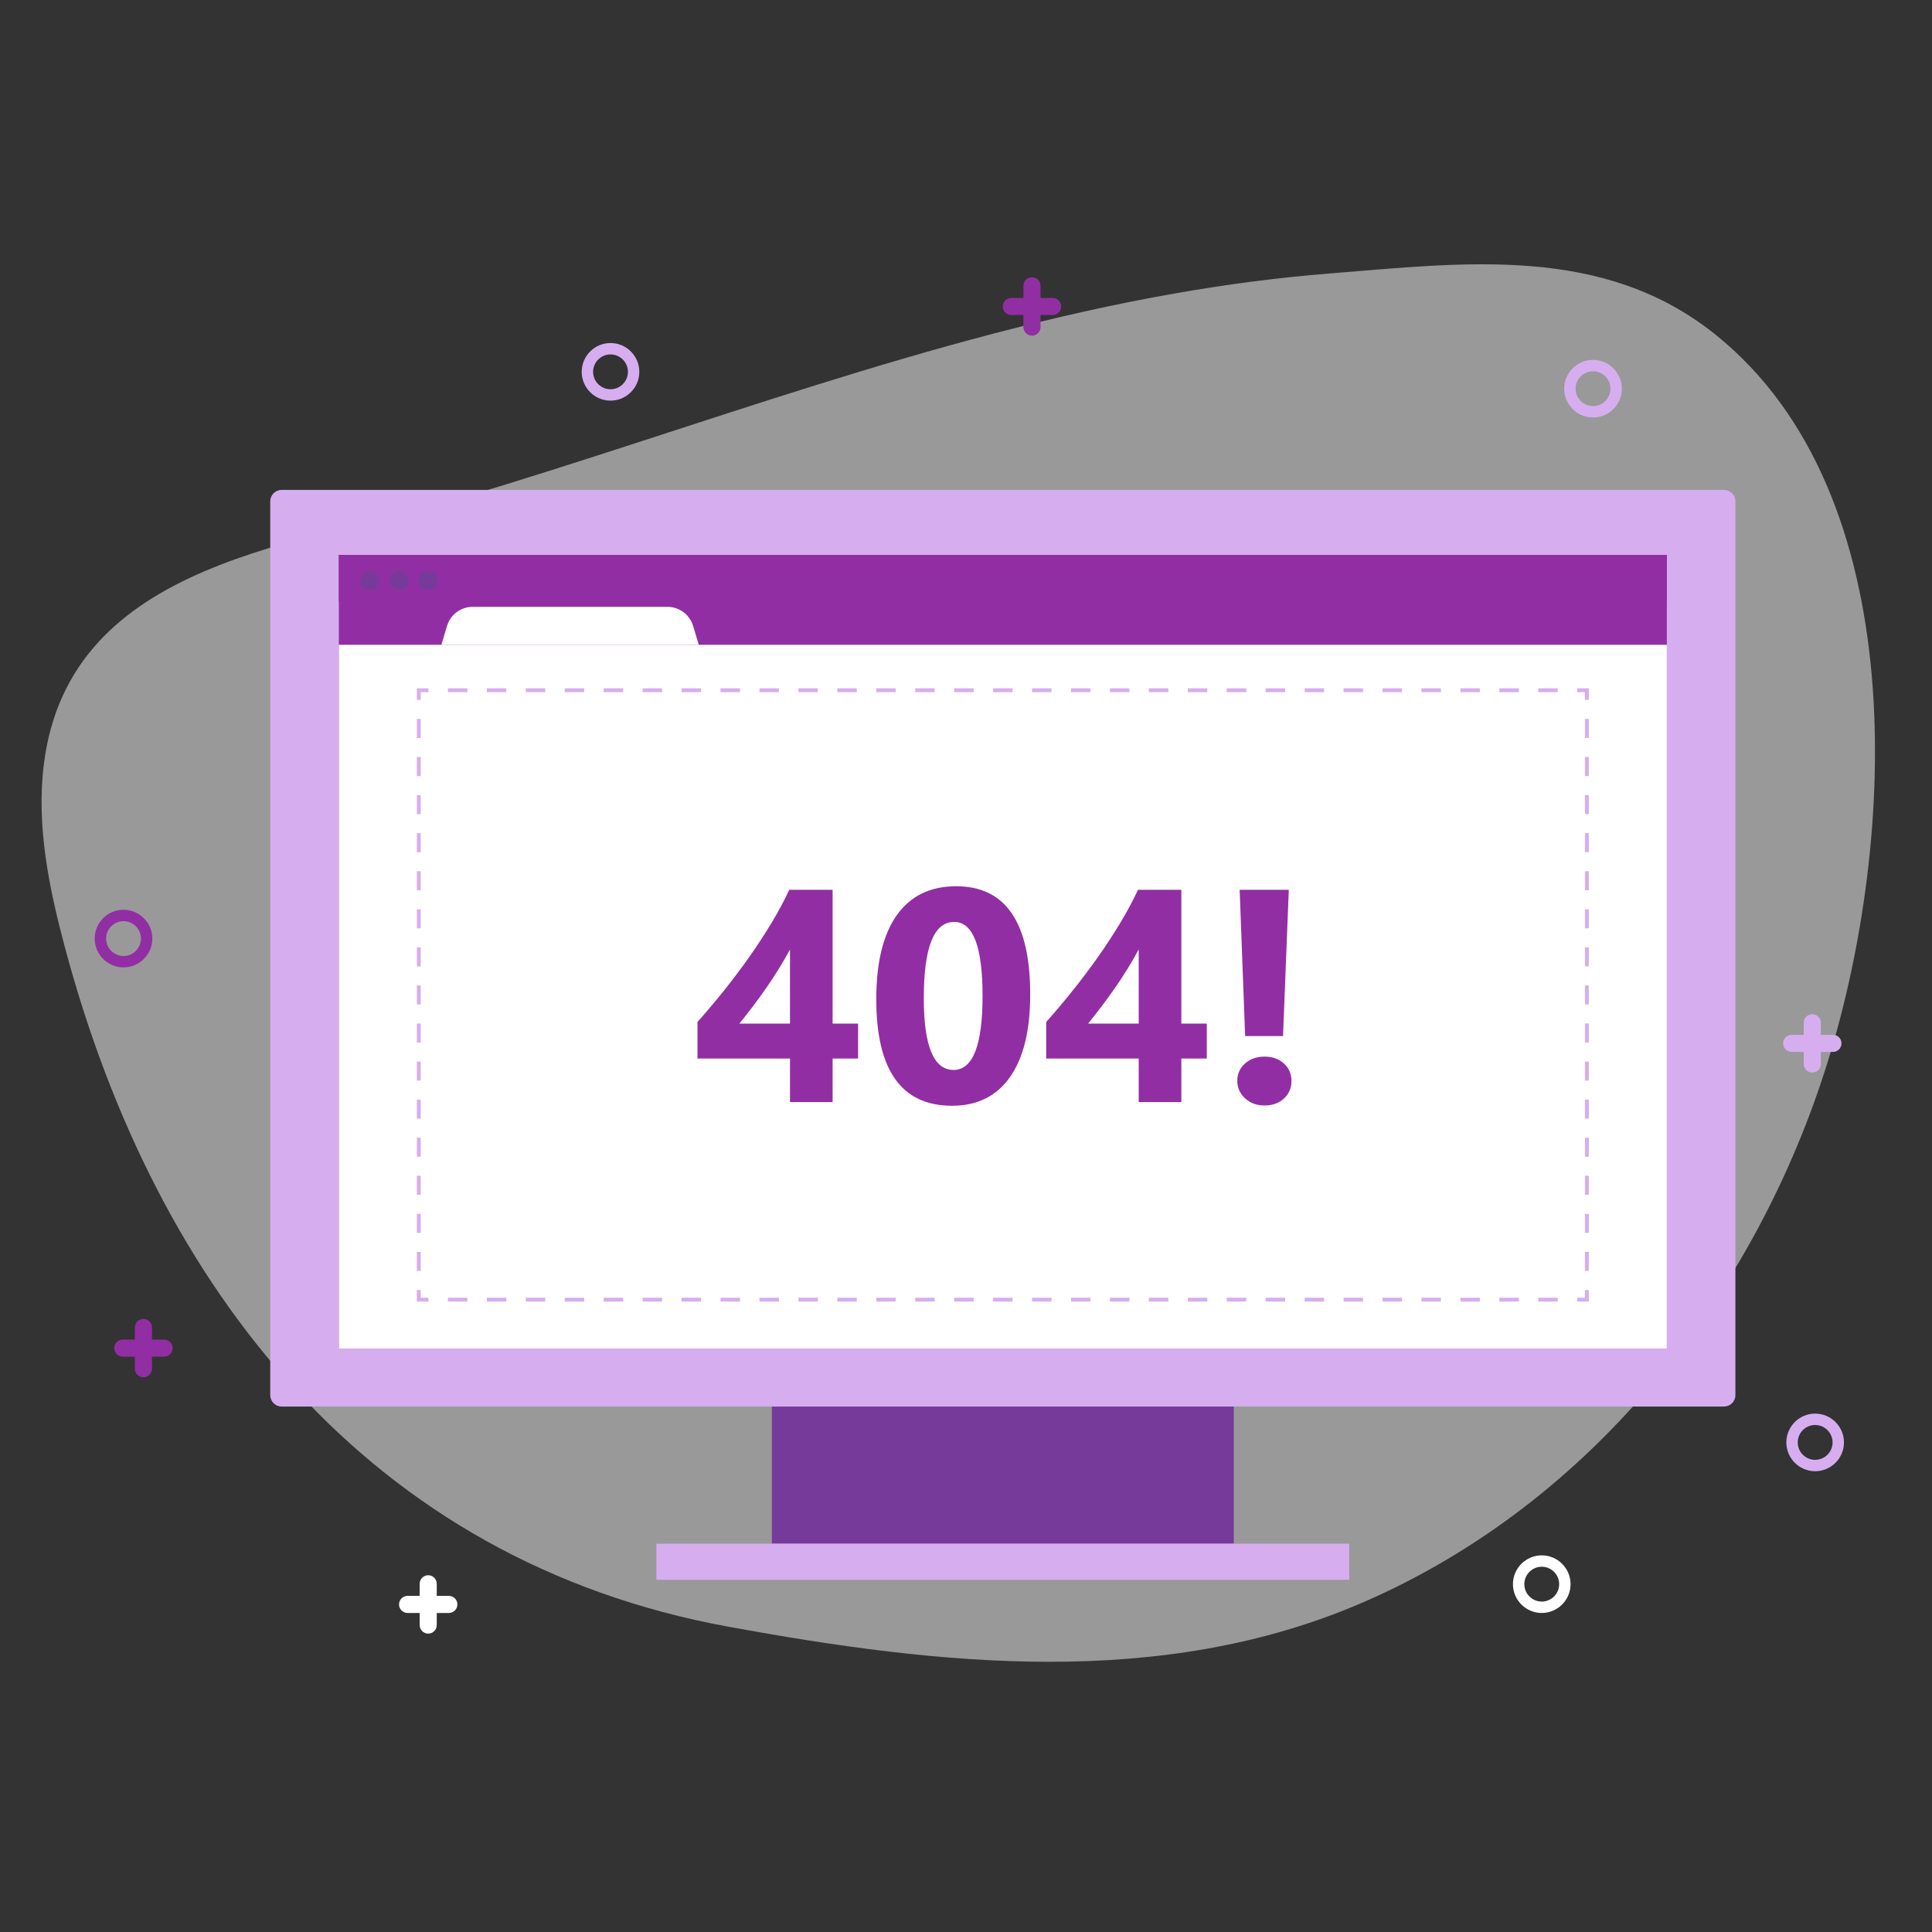 <?xml version="1.0" encoding="iso-8859-1"?>
<!-- Generator: Adobe Illustrator 16.0.0, SVG Export Plug-In . SVG Version: 6.00 Build 0)  -->
<!DOCTYPE svg PUBLIC "-//W3C//DTD SVG 1.1//EN" "http://www.w3.org/Graphics/SVG/1.1/DTD/svg11.dtd">
<svg version="1.1" id="Layer_1" xmlns="http://www.w3.org/2000/svg" xmlns:xlink="http://www.w3.org/1999/xlink" x="0px" y="0px"
	 width="500px" height="500px" viewBox="0 0 500 500" style="enable-background:new 0 0 500 500;" xml:space="preserve">
<rect x="0" y="0" width="500" height="500" fill="#333333" stroke="none"/>
<path style="opacity:0.5;fill:#FFFFFF;" d="M304.019,75.949c-63.011,11.073-123.002,34.509-184.378,52.854
	c-40.56,12.122-101.693,15.841-108.297,69.015c-1.979,15.926,1.347,32.019,5.499,47.52
	c23.607,88.133,78.702,158.679,171.751,175.671c54.488,9.95,112.04,16.348,164.372-6.414
	c59.07-25.693,101.475-79.569,120.228-140.378c17.424-56.505,22.175-146.223-29.136-187.55c-29.16-23.485-65.228-18.65-99.96-15.892
	C330.577,71.849,317.23,73.627,304.019,75.949z"/>
<rect x="199.76" y="349.066" style="fill:#763a9b;" width="119.545" height="50.434"/>
<path style="fill:#d6aeef;" d="M446.175,364.009H72.891c-1.628,0-2.948-1.318-2.948-2.947V129.738c0-1.628,1.32-2.948,2.948-2.948
	h373.284c1.627,0,2.948,1.32,2.948,2.948v231.324C449.123,362.69,447.802,364.009,446.175,364.009z"/>
<rect x="169.875" y="399.5" style="fill:#d6aeef;" width="179.315" height="9.339"/>
<rect x="87.688" y="143.6" style="fill:#922EA3;" width="343.689" height="205.467"/>
<rect x="87.688" y="166.874" style="fill:#FFFFFF;" width="343.689" height="182.192"/>
<g>
	<path style="fill:#922EA3;" d="M215.481,230.281v34.629h6.589v9.041h-6.589v11.262h-11.032v-11.262h-23.941v-9.462
		c2.119-2.375,4.315-4.974,6.588-7.795c2.272-2.822,4.469-5.728,6.589-8.715c2.119-2.988,4.092-5.995,5.918-9.021
		c1.826-3.026,3.377-5.918,4.654-8.677H215.481z M191.348,264.91h13.101v-19.191c-0.894,1.66-1.864,3.34-2.911,5.037
		c-1.047,1.699-2.145,3.372-3.294,5.019c-1.149,1.647-2.312,3.244-3.486,4.788C193.583,262.108,192.446,263.558,191.348,264.91z"/>
	<path style="fill:#922EA3;" d="M246.394,286.171c-13.076,0-19.613-9.181-19.613-27.542c0-9.525,1.768-16.785,5.306-21.777
		c3.537-4.993,8.663-7.489,15.38-7.489c12.768,0,19.152,9.334,19.152,28.002c0,9.296-1.742,16.421-5.229,21.375
		S252.906,286.171,246.394,286.171z M246.93,238.594c-5.235,0-7.853,6.576-7.853,19.729c0,12.386,2.566,18.578,7.7,18.578
		c5.004,0,7.508-6.384,7.508-19.153C254.285,244.979,251.834,238.594,246.93,238.594z"/>
	<path style="fill:#922EA3;" d="M305.73,230.281v34.629h6.588v9.041h-6.588v11.262h-11.032v-11.262h-23.941v-9.462
		c2.119-2.375,4.315-4.974,6.589-7.795c2.272-2.822,4.468-5.728,6.588-8.715c2.12-2.988,4.093-5.995,5.919-9.021
		c1.825-3.026,3.377-5.918,4.654-8.677H305.73z M281.598,264.91h13.101v-19.191c-0.895,1.66-1.864,3.34-2.911,5.037
		c-1.048,1.699-2.146,3.372-3.295,5.019c-1.149,1.647-2.312,3.244-3.485,4.788C283.832,262.108,282.695,263.558,281.598,264.91z"/>
	<path style="fill:#922EA3;" d="M327.259,286.094c-2.044,0-3.729-0.619-5.057-1.857c-1.328-1.238-1.992-2.739-1.992-4.501
		c0-1.839,0.671-3.346,2.012-4.521c1.341-1.174,3.02-1.762,5.037-1.762c2.043,0,3.716,0.594,5.018,1.781
		c1.303,1.188,1.954,2.688,1.954,4.501c0,1.839-0.646,3.358-1.935,4.559C331.006,285.493,329.327,286.094,327.259,286.094z
		 M333.541,230.281l-1.494,37.847h-9.807l-1.417-37.847H333.541z"/>
</g>
<g>
	<g>
		<polyline style="fill:none;stroke:#d6aeef;stroke-miterlimit:10;" points="410.685,333.847 410.685,336.347 408.185,336.347 		"/>
		
			<line style="fill:none;stroke:#d6aeef;stroke-miterlimit:10;stroke-dasharray:5.039,5.039;" x1="403.146" y1="336.347" x2="113.4" y2="336.347"/>
		<polyline style="fill:none;stroke:#d6aeef;stroke-miterlimit:10;" points="110.881,336.347 108.381,336.347 108.381,333.847 		"/>
		
			<line style="fill:none;stroke:#d6aeef;stroke-miterlimit:10;stroke-dasharray:4.926,4.926;" x1="108.381" y1="328.92" x2="108.381" y2="183.596"/>
		<polyline style="fill:none;stroke:#d6aeef;stroke-miterlimit:10;" points="108.381,181.132 108.381,178.632 110.881,178.632 		"/>
		
			<line style="fill:none;stroke:#d6aeef;stroke-miterlimit:10;stroke-dasharray:5.039,5.039;" x1="115.92" y1="178.632" x2="405.665" y2="178.632"/>
		<polyline style="fill:none;stroke:#d6aeef;stroke-miterlimit:10;" points="408.185,178.632 410.685,178.632 410.685,181.132 		"/>
		
			<line style="fill:none;stroke:#d6aeef;stroke-miterlimit:10;stroke-dasharray:4.926,4.926;" x1="410.685" y1="186.059" x2="410.685" y2="331.384"/>
	</g>
</g>
<rect x="87.688" y="143.6" style="fill:#922EA3;" width="343.689" height="11.939"/>
<path style="fill:#FFFFFF;" d="M180.841,166.874h-66.618l1.464-4.88c0.881-2.936,3.584-4.946,6.648-4.946h50.393
	c3.065,0,5.768,2.011,6.648,4.946L180.841,166.874z"/>
<circle style="fill:#763a9b;" cx="95.687" cy="150.257" r="2.447"/>
<circle style="fill:#763a9b;" cx="103.264" cy="150.257" r="2.447"/>
<circle style="fill:#763a9b;" cx="110.841" cy="150.257" r="2.447"/>
<g>
	<path style="fill:#d6aeef;" d="M158,103.687c-4.111,0-7.456-3.345-7.456-7.456c0-4.11,3.345-7.456,7.456-7.456
		s7.456,3.345,7.456,7.456C165.456,100.342,162.111,103.687,158,103.687z M158,91.724c-2.485,0-4.508,2.022-4.508,4.507
		s2.022,4.508,4.508,4.508s4.508-2.022,4.508-4.508S160.485,91.724,158,91.724z"/>
</g>
<g>
	<path style="fill:#FFFFFF;" d="M399.005,417.434c-4.111,0-7.457-3.343-7.457-7.454s3.346-7.457,7.457-7.457
		s7.455,3.346,7.455,7.457S403.116,417.434,399.005,417.434z M399.005,405.471c-2.486,0-4.509,2.021-4.509,4.509
		c0,2.484,2.022,4.506,4.509,4.506c2.484,0,4.507-2.021,4.507-4.506C403.512,407.492,401.489,405.471,399.005,405.471z"/>
</g>
<g>
	<path style="fill:#d6aeef;" d="M412.271,108.047c-4.111,0-7.457-3.345-7.457-7.456c0-4.111,3.346-7.456,7.457-7.456
		s7.455,3.345,7.455,7.456C419.727,104.702,416.383,108.047,412.271,108.047z M412.271,96.083c-2.486,0-4.509,2.022-4.509,4.507
		s2.022,4.508,4.509,4.508c2.484,0,4.507-2.022,4.507-4.508S414.756,96.083,412.271,96.083z"/>
</g>
<g>
	<path style="fill:#d6aeef;" d="M469.761,380.751c-4.111,0-7.457-3.343-7.457-7.454s3.346-7.457,7.457-7.457
		s7.455,3.346,7.455,7.457S473.872,380.751,469.761,380.751z M469.761,368.788c-2.486,0-4.509,2.024-4.509,4.509
		c0,2.485,2.022,4.506,4.509,4.506c2.484,0,4.507-2.021,4.507-4.506C474.268,370.813,472.245,368.788,469.761,368.788z"/>
</g>
<g>
	<path style="fill:#922EA3;" d="M31.965,250.358c-4.111,0-7.456-3.345-7.456-7.456c0-4.11,3.345-7.455,7.456-7.455
		s7.456,3.345,7.456,7.455C39.421,247.014,36.077,250.358,31.965,250.358z M31.965,238.396c-2.485,0-4.508,2.021-4.508,4.507
		s2.023,4.508,4.508,4.508s4.508-2.022,4.508-4.508S34.451,238.396,31.965,238.396z"/>
</g>
<path style="fill:#922EA3;" d="M272.417,77.104h-3.132v-3.132c0-1.222-0.99-2.211-2.211-2.211c-1.223,0-2.212,0.989-2.212,2.211
	v3.132h-3.132c-1.223,0-2.211,0.99-2.211,2.211c0,1.221,0.988,2.211,2.211,2.211h3.132v3.132c0,1.222,0.989,2.211,2.212,2.211
	c1.221,0,2.211-0.99,2.211-2.211v-3.132h3.132c1.221,0,2.212-0.99,2.212-2.211C274.629,78.094,273.638,77.104,272.417,77.104z"/>
<path style="fill:#922EA3;" d="M42.459,346.677h-3.132v-3.132c0-1.221-0.99-2.211-2.211-2.211c-1.221,0-2.211,0.99-2.211,2.211
	v3.132h-3.132c-1.222,0-2.211,0.991-2.211,2.212s0.99,2.211,2.211,2.211h3.132v3.132c0,1.222,0.99,2.212,2.211,2.212
	c1.222,0,2.211-0.99,2.211-2.212V351.1h3.132c1.221,0,2.211-0.99,2.211-2.211S43.681,346.677,42.459,346.677z"/>
<path style="fill:#FFFFFF;" d="M116.164,413.011h-3.132v-3.132c0-1.221-0.99-2.211-2.211-2.211c-1.222,0-2.211,0.99-2.211,2.211
	v3.132h-3.132c-1.222,0-2.211,0.991-2.211,2.212s0.989,2.211,2.211,2.211h3.132v3.132c0,1.221,0.99,2.212,2.211,2.212
	c1.221,0,2.211-0.991,2.211-2.212v-3.132h3.132c1.222,0,2.211-0.99,2.211-2.211S117.385,413.011,116.164,413.011z"/>
<path style="fill:#d6aeef;" d="M474.367,267.813h-3.133v-3.132c0-1.221-0.99-2.212-2.211-2.212c-1.222,0-2.211,0.991-2.211,2.212
	v3.132h-3.133c-1.222,0-2.211,0.99-2.211,2.211c0,1.223,0.989,2.212,2.211,2.212h3.133v3.132c0,1.223,0.989,2.211,2.211,2.211
	c1.221,0,2.211-0.988,2.211-2.211v-3.132h3.133c1.221,0,2.211-0.989,2.211-2.212C476.578,268.804,475.588,267.813,474.367,267.813z"
	/>
<g>
</g>
<g>
</g>
<g>
</g>
<g>
</g>
<g>
</g>
<g>
</g>
</svg>
